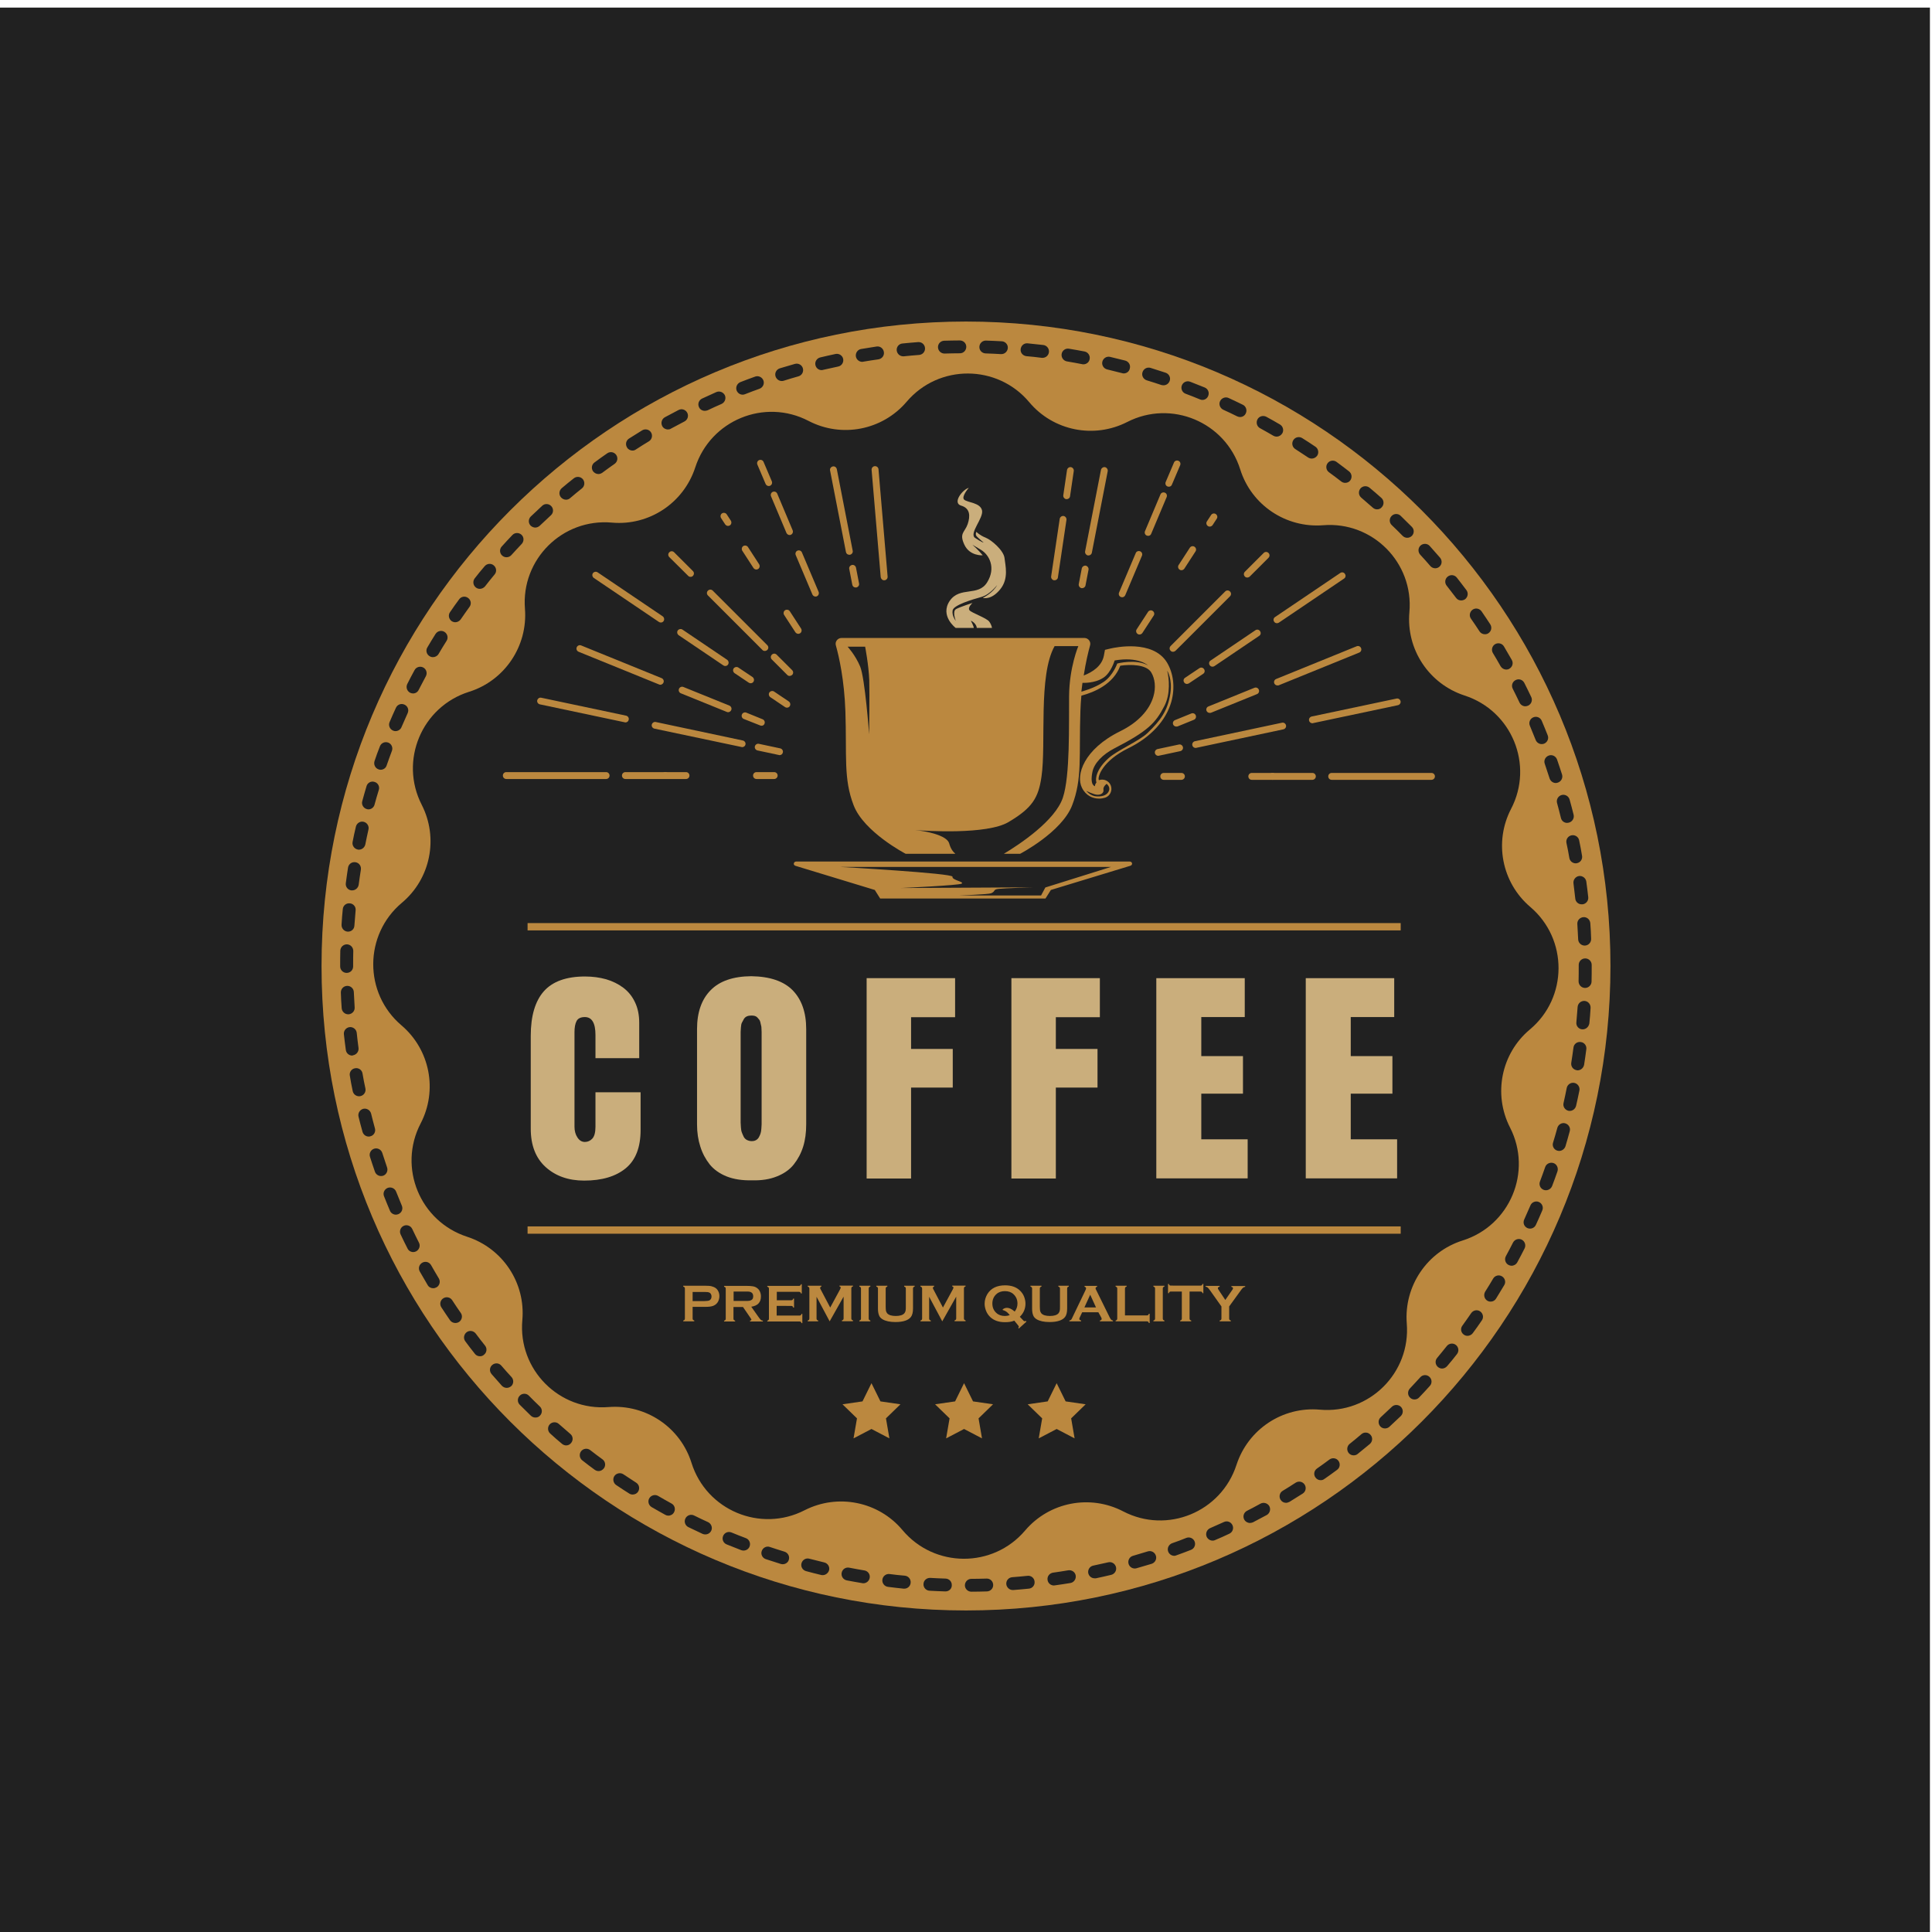 <?xml version="1.0" encoding="utf-8"?>
<!-- Generator: Adobe Illustrator 21.0.0, SVG Export Plug-In . SVG Version: 6.00 Build 0)  -->
<svg version="1.1" id="Layer_2" xmlns="http://www.w3.org/2000/svg" xmlns:xlink="http://www.w3.org/1999/xlink" x="0px" y="0px"
	 viewBox="0 0 1400 1400" style="enable-background:new 0 0 1400 1400;" xml:space="preserve">
<style type="text/css">
	.st0{fill:#212121;}
	.st1{fill:#BB883F;}
	.st2{fill:#CAAE7C;}
</style>
<rect x="-1.5" y="5.5" class="st0" width="1400" height="1400"/>
<g>
	<g>
		<path class="st1" d="M501.9,947v8.5c0,0.4,0.1,0.7,0.3,0.9c0.2,0.2,0.5,0.4,0.9,0.5v0.6h-8v-0.6c0.5-0.1,0.8-0.3,0.9-0.5
			c0.2-0.2,0.3-0.5,0.3-0.9v-21.8c0-0.4-0.1-0.7-0.3-0.9c-0.2-0.2-0.5-0.4-0.9-0.5v-0.6h16.1c1.9,0,3.4,0.1,4.5,0.4
			c1.1,0.3,2.1,0.7,2.9,1.3c0.9,0.6,1.5,1.5,2,2.5c0.5,1.1,0.7,2.2,0.7,3.4c0,1.7-0.5,3.3-1.4,4.6c-0.8,1.1-1.9,1.9-3.2,2.4
			c-1.3,0.5-3.2,0.7-5.6,0.7H501.9z M501.9,942.8h8.6c1.7,0,2.9-0.2,3.6-0.5c0.4-0.2,0.8-0.6,1.1-1.1c0.3-0.5,0.4-1.1,0.4-1.7
			c0-0.6-0.1-1.2-0.4-1.7c-0.3-0.5-0.6-0.9-1.1-1.1c-0.7-0.4-1.9-0.5-3.6-0.5h-8.6V942.8z"/>
		<path class="st1" d="M531.5,947v8.6c0,0.4,0.1,0.7,0.3,0.9c0.2,0.2,0.5,0.4,0.9,0.5v0.6h-8v-0.6c0.5-0.1,0.8-0.3,0.9-0.5
			c0.2-0.2,0.3-0.5,0.3-0.9v-21.8c0-0.4-0.1-0.7-0.3-0.9c-0.2-0.2-0.5-0.4-0.9-0.5v-0.6h16.1c2,0,3.5,0.1,4.7,0.3
			c1.2,0.2,2.2,0.6,3,1.2c1,0.7,1.7,1.5,2.2,2.7c0.5,1.1,0.7,2.2,0.7,3.5c0,4.2-2.3,6.7-7,7.4l5,7.1c0.9,1.2,1.5,2.1,1.9,2.4
			c0.4,0.4,0.9,0.6,1.5,0.6v0.6h-9.3v-0.6c0.6-0.1,1-0.3,1-0.7c0-0.2-0.3-0.8-0.9-1.6l-5.2-7.6H531.5z M531.5,942.7h8.7
			c1.3,0,2.2,0,2.7-0.1c0.5-0.1,1-0.2,1.5-0.5c1-0.5,1.4-1.4,1.4-2.8c0-1.3-0.5-2.3-1.4-2.8c-0.5-0.3-0.9-0.4-1.4-0.5
			c-0.5-0.1-1.4-0.1-2.7-0.1h-8.7V942.7z"/>
		<path class="st1" d="M562.8,946.2v7.1h16.6c0.4,0,0.7-0.1,0.9-0.3c0.2-0.2,0.4-0.5,0.5-0.9h0.6v6.7h-0.6c-0.1-0.5-0.3-0.8-0.5-0.9
			c-0.2-0.2-0.5-0.3-0.9-0.3h-23.4v-0.6c0.5-0.1,0.8-0.3,0.9-0.5c0.2-0.2,0.3-0.5,0.3-0.9v-21.8c0-0.4-0.1-0.7-0.3-0.9
			c-0.2-0.2-0.5-0.4-0.9-0.5v-0.6h23c0.4,0,0.7-0.1,0.9-0.3c0.2-0.2,0.4-0.5,0.5-0.9h0.6v6.7h-0.6c-0.1-0.4-0.3-0.8-0.5-0.9
			c-0.2-0.2-0.5-0.3-0.9-0.3h-16.1v6.1h10.5c0.4,0,0.7-0.1,0.9-0.3c0.2-0.2,0.4-0.5,0.5-0.9h0.6v6.5h-0.6c-0.1-0.4-0.3-0.8-0.5-0.9
			c-0.2-0.2-0.5-0.3-0.9-0.3H562.8z"/>
		<path class="st1" d="M601.2,957.5l-9.5-17.8v15.8c0,0.4,0.1,0.7,0.3,0.9c0.2,0.2,0.5,0.4,0.9,0.5v0.6h-7.6v-0.6
			c0.5-0.1,0.8-0.3,0.9-0.5c0.2-0.2,0.3-0.5,0.3-0.9v-21.8c0-0.4-0.1-0.7-0.3-0.9c-0.2-0.2-0.5-0.4-0.9-0.5v-0.6h9.9v0.6
			c-0.6,0.2-0.9,0.5-0.9,1c0,0.3,0.1,0.5,0.3,0.9l7,13.3l7.1-13.1c0.3-0.6,0.5-1,0.5-1.3c0-0.5-0.3-0.8-0.9-0.9v-0.6h9.8v0.6
			c-0.5,0.1-0.8,0.3-0.9,0.5c-0.2,0.2-0.3,0.5-0.3,0.9v21.8c0,0.4,0.1,0.7,0.3,0.9c0.2,0.2,0.5,0.4,0.9,0.5v0.6h-8v-0.6
			c0.4-0.1,0.8-0.3,0.9-0.5c0.2-0.2,0.3-0.5,0.3-0.9v-15.8L601.2,957.5z"/>
		<path class="st1" d="M623.9,955.5v-21.8c0-0.4-0.1-0.7-0.3-0.9c-0.2-0.2-0.5-0.4-0.9-0.5v-0.6h8v0.6c-0.5,0.1-0.8,0.3-0.9,0.5
			c-0.2,0.2-0.3,0.5-0.3,0.9v21.8c0,0.4,0.1,0.7,0.3,0.9c0.2,0.2,0.5,0.4,0.9,0.5v0.6h-8v-0.6c0.5-0.1,0.8-0.3,0.9-0.5
			C623.8,956.2,623.9,955.9,623.9,955.5z"/>
		<path class="st1" d="M661.6,933.7v14.5c0,2.7-0.5,4.8-1.5,6.1c-1.8,2.4-5.6,3.7-11.2,3.7c-4.1,0-7.2-0.7-9.4-2
			c-1.3-0.8-2.2-1.8-2.6-3.1c-0.5-1.3-0.7-2.9-0.7-4.7v-14.5c0-0.4-0.1-0.7-0.3-0.9c-0.2-0.2-0.5-0.4-0.9-0.5v-0.6h8v0.6
			c-0.4,0.1-0.8,0.3-0.9,0.5c-0.2,0.2-0.3,0.5-0.3,0.9v12.9c0,1.5,0.1,2.6,0.2,3.3c0.2,0.7,0.5,1.3,0.9,1.8c1.2,1.3,3.3,1.9,6.2,1.9
			c2.9,0,5-0.6,6.2-1.9c0.4-0.5,0.7-1.1,0.9-1.8c0.2-0.7,0.2-1.8,0.2-3.3v-12.9c0-0.4-0.1-0.7-0.3-0.9c-0.2-0.2-0.5-0.4-0.9-0.5
			v-0.6h7.6v0.6c-0.5,0.1-0.8,0.3-0.9,0.5C661.7,933,661.6,933.3,661.6,933.7z"/>
		<path class="st1" d="M682.8,957.5l-9.5-17.8v15.8c0,0.4,0.1,0.7,0.3,0.9c0.2,0.2,0.5,0.4,0.9,0.5v0.6H667v-0.6
			c0.5-0.1,0.8-0.3,0.9-0.5c0.2-0.2,0.3-0.5,0.3-0.9v-21.8c0-0.4-0.1-0.7-0.3-0.9c-0.2-0.2-0.5-0.4-0.9-0.5v-0.6h9.9v0.6
			c-0.6,0.2-0.9,0.5-0.9,1c0,0.3,0.1,0.5,0.3,0.9l7,13.3l7.1-13.1c0.3-0.6,0.5-1,0.5-1.3c0-0.5-0.3-0.8-0.9-0.9v-0.6h9.7v0.6
			c-0.5,0.1-0.8,0.3-0.9,0.5c-0.2,0.2-0.3,0.5-0.3,0.9v21.8c0,0.4,0.1,0.7,0.3,0.9c0.2,0.2,0.5,0.4,0.9,0.5v0.6h-8v-0.6
			c0.4-0.1,0.8-0.3,0.9-0.5c0.2-0.2,0.3-0.5,0.3-0.9v-15.8L682.8,957.5z"/>
		<path class="st1" d="M739,954.2l2,2.1c0.5,0.5,0.8,0.8,0.9,0.9c0.2,0.1,0.3,0.2,0.6,0.2c0.2,0,0.5-0.1,0.9-0.2l0.4,0.5l-5.5,5
			l-0.4-0.5c0.3-0.4,0.4-0.7,0.4-0.9c0-0.2-0.4-0.8-1.1-1.6l-2.2-2.7c-1.9,0.8-4.1,1.1-6.8,1.1c-4.4,0-7.9-1.2-10.5-3.6
			c-1.4-1.3-2.5-2.9-3.2-4.7c-0.6-1.6-1-3.3-1-5c0-2.6,0.7-4.9,2-7.1c2.6-4.2,6.9-6.3,12.8-6.3c4.5,0,8,1.2,10.6,3.6
			c1.4,1.3,2.5,2.8,3.2,4.6c0.6,1.6,1,3.3,1,5C743.1,948.4,741.7,951.6,739,954.2z M735.3,950.4c1.3-1.7,2-3.6,2-5.8
			c0-2.8-1-5-2.9-6.8c-1.6-1.5-3.7-2.2-6.2-2.2c-2.5,0-4.6,0.7-6.2,2.2c-1.9,1.7-2.9,4-2.9,6.8c0,2.8,1,5.1,2.9,6.8
			c1.6,1.5,3.7,2.2,6.2,2.2c1.2,0,2.3-0.2,3.5-0.6c-0.1-0.2-0.3-0.3-0.4-0.5c-1.3-1.7-2.9-2.8-4.7-3.2v-0.5c0.9-0.7,1.9-1.1,3.1-1.1
			c0.8,0,1.7,0.2,2.5,0.6C733.1,948.7,734.1,949.4,735.3,950.4z"/>
		<path class="st1" d="M773.3,933.7v14.5c0,2.7-0.5,4.8-1.5,6.1c-1.8,2.4-5.6,3.7-11.2,3.7c-4.1,0-7.2-0.7-9.4-2
			c-1.3-0.8-2.2-1.8-2.6-3.1c-0.5-1.3-0.7-2.9-0.7-4.7v-14.5c0-0.4-0.1-0.7-0.3-0.9c-0.2-0.2-0.5-0.4-0.9-0.5v-0.6h8v0.6
			c-0.4,0.1-0.8,0.3-0.9,0.5c-0.2,0.2-0.3,0.5-0.3,0.9v12.9c0,1.5,0.1,2.6,0.2,3.3c0.2,0.7,0.5,1.3,0.9,1.8c1.2,1.3,3.3,1.9,6.2,1.9
			c2.9,0,5-0.6,6.2-1.9c0.4-0.5,0.7-1.1,0.9-1.8c0.2-0.7,0.2-1.8,0.2-3.3v-12.9c0-0.4-0.1-0.7-0.3-0.9c-0.2-0.2-0.5-0.4-0.9-0.5
			v-0.6h7.6v0.6c-0.5,0.1-0.8,0.3-0.9,0.5C773.4,933,773.3,933.3,773.3,933.7z"/>
		<path class="st1" d="M795.9,950.9h-11.7l-1.7,3.6c-0.2,0.5-0.4,0.9-0.4,1.2c0,0.6,0.4,0.9,1.3,1.2v0.6h-8.5v-0.6
			c0.5-0.1,0.9-0.3,1.2-0.5c0.3-0.3,0.6-0.7,0.9-1.5l9.5-19.8c0.3-0.6,0.5-1.1,0.5-1.5c0-0.6-0.4-1-1.1-1.2v-0.6h9.1v0.6
			c-0.7,0.2-1.1,0.6-1.1,1.1c0,0.4,0.1,0.8,0.4,1.2l9.8,19.9c0.4,0.8,0.8,1.4,1.1,1.7c0.3,0.3,0.7,0.5,1.3,0.6v0.6h-9.5v-0.6
			c0.8-0.1,1.3-0.5,1.3-1.2c0-0.3-0.1-0.7-0.4-1.2L795.9,950.9z M794.2,947.4l-4.2-9.2l-4.2,9.2H794.2z"/>
		<path class="st1" d="M815.3,953.2h15.8c0.4,0,0.7-0.1,0.9-0.3c0.2-0.2,0.4-0.5,0.5-0.9h0.6v6.7h-0.6c-0.1-0.5-0.3-0.8-0.5-0.9
			c-0.2-0.2-0.5-0.3-0.9-0.3h-22.7v-0.6c0.5-0.1,0.8-0.3,0.9-0.5c0.2-0.2,0.3-0.5,0.3-0.9v-21.8c0-0.4-0.1-0.7-0.3-0.9
			c-0.2-0.2-0.5-0.4-0.9-0.5v-0.6h8v0.6c-0.5,0.1-0.8,0.3-0.9,0.5c-0.2,0.2-0.3,0.5-0.3,0.9V953.2z"/>
		<path class="st1" d="M837,955.5v-21.8c0-0.4-0.1-0.7-0.3-0.9c-0.2-0.2-0.5-0.4-0.9-0.5v-0.6h8v0.6c-0.5,0.1-0.8,0.3-0.9,0.5
			c-0.2,0.2-0.3,0.5-0.3,0.9v21.8c0,0.4,0.1,0.7,0.3,0.9c0.2,0.2,0.5,0.4,0.9,0.5v0.6h-8v-0.6c0.5-0.1,0.8-0.3,0.9-0.5
			C836.9,956.2,837,955.9,837,955.5z"/>
		<path class="st1" d="M862,935.9v19.6c0,0.4,0.1,0.7,0.3,0.9c0.2,0.2,0.5,0.4,0.9,0.5v0.6h-8v-0.6c0.5-0.1,0.8-0.3,0.9-0.5
			c0.2-0.2,0.3-0.5,0.3-0.9v-19.6h-8c-0.4,0-0.7,0.1-0.9,0.3c-0.2,0.2-0.4,0.5-0.5,0.9h-0.6v-6.7h0.6c0.1,0.5,0.3,0.8,0.5,0.9
			c0.2,0.2,0.5,0.3,0.9,0.3H870c0.4,0,0.7-0.1,0.9-0.3c0.2-0.2,0.4-0.5,0.5-0.9h0.6v6.7h-0.6c-0.1-0.5-0.3-0.8-0.5-0.9
			c-0.2-0.2-0.5-0.3-0.9-0.3H862z"/>
		<path class="st1" d="M890.7,946.7v8.8c0,0.4,0.1,0.7,0.3,0.9c0.2,0.2,0.5,0.4,0.9,0.5v0.6h-8.1v-0.6c0.5-0.1,0.8-0.3,1-0.5
			c0.2-0.2,0.3-0.5,0.3-0.9v-8.8l-8.3-11.7c-0.7-1-1.3-1.7-1.7-2c-0.4-0.3-0.9-0.6-1.5-0.6v-0.6h10.2v0.6c-0.8,0.1-1.3,0.5-1.3,1.2
			c0,0.2,0.3,0.7,0.8,1.5l4.6,6.9l4.8-6.9c0.5-0.7,0.8-1.2,0.8-1.5c0-0.3-0.1-0.5-0.3-0.7c-0.2-0.2-0.5-0.3-0.9-0.4v-0.6h10v0.6
			c-0.6,0.1-1.1,0.3-1.5,0.6c-0.4,0.3-1,1-1.7,2L890.7,946.7z"/>
	</g>
	<g>
		<g>
			<path class="st2" d="M464.2,791.4v27.4c0,12.6-3.6,21.9-10.8,27.8c-7.2,5.9-17.2,8.9-30.1,8.9c-11.4,0-20.7-3.3-27.9-9.8
				c-7.2-6.5-10.8-15.8-10.8-27.8v-67.3c0-14.4,3.2-25.2,9.5-32.3c6.3-7.1,16.3-10.7,29.8-10.7c5.5,0,10.6,0.7,15.3,2
				c4.7,1.4,8.8,3.4,12.4,6.1c3.6,2.7,6.5,6.2,8.5,10.5c2.1,4.3,3.1,9.3,3.1,15v25.6h-31.7V750c0-8.7-2.6-13-7.7-13c-3,0-5,1-6,2.9
				c-1,1.9-1.5,4.6-1.5,8v68.6c0,3,0.7,5.6,2.1,7.7c1.4,2.2,3.2,3.3,5.4,3.3c2.1,0,3.9-0.8,5.4-2.4c1.5-1.6,2.3-4.5,2.3-8.6v-25
				H464.2z"/>
			<path class="st2" d="M505.1,814.8v-69.1c0-12.1,3.3-21.5,9.8-28.1c6.5-6.7,16.4-10.1,29.5-10.2c13.5,0.2,23.5,3.6,30,10.2
				c6.5,6.7,9.8,16,9.8,28.1v69.1c0,5.9-0.7,11.3-2.2,16.1c-1.5,4.8-3.8,9.1-6.8,12.9c-3,3.8-7.2,6.7-12.3,8.7
				c-5.2,2.1-11.2,3-17.9,2.8c-7.1,0.2-13.3-0.8-18.4-2.8c-5.2-2.1-9.3-5-12.3-8.7c-3-3.8-5.3-8.1-6.8-12.9
				C505.9,826,505.1,820.7,505.1,814.8z M544.7,826.9c1.2,0,2.2-0.2,3.1-0.7c0.9-0.5,1.6-1.2,2.1-2.1c0.5-0.9,0.9-1.8,1.2-2.7
				c0.3-0.9,0.5-2,0.6-3.4c0.1-1.4,0.2-2.5,0.2-3.3c0-0.8,0-1.8,0-3.1c0-0.3,0-0.5,0-0.7v-58.3c0-0.4,0-1.1,0-2.2c0-1.1,0-1.9,0-2.5
				c0-0.5-0.1-1.4-0.1-2.4c0-1.1-0.1-1.9-0.3-2.5c-0.2-0.6-0.3-1.3-0.5-2.2c-0.2-0.9-0.5-1.5-0.9-2c-0.4-0.5-0.8-0.9-1.3-1.5
				c-0.5-0.5-1.1-0.9-1.8-1.1c-0.7-0.2-1.5-0.3-2.5-0.3c-1.3,0-2.4,0.2-3.3,0.6c-0.9,0.4-1.7,1.1-2.2,2c-0.5,0.9-1,1.8-1.4,2.6
				c-0.4,0.8-0.6,1.9-0.7,3.4c-0.1,1.5-0.2,2.6-0.2,3.2c0,0.6,0,1.7,0,3.2c0,0.2,0,0.5,0,0.6c0,0.2,0,0.4,0,0.5v58.3
				c0,1.3,0,2.4,0,3.2c0,0.8,0.1,1.9,0.2,3.5c0.1,1.5,0.3,2.7,0.7,3.7c0.3,0.9,0.8,1.9,1.3,3c0.5,1,1.3,1.8,2.2,2.3
				C542.3,826.6,543.4,826.9,544.7,826.9z"/>
			<path class="st2" d="M628,853.9V708.8h64.1v28.3h-31.9v23h30.2v28h-30.2v65.9H628z"/>
			<path class="st2" d="M732.9,853.9V708.8h64.1v28.3h-31.9v23h30.2v28h-30.2v65.9H732.9z"/>
			<path class="st2" d="M837.9,853.9V708.8H902V737h-31.5v28.3h30.2v27.2h-30.2v33.1h33.6v28.3H837.9z"/>
			<path class="st2" d="M946.2,853.9V708.8h64.1V737h-31.5v28.3h30.2v27.2h-30.2v33.1h33.6v28.3H946.2z"/>
		</g>
		<g>
			<rect x="382.3" y="668.9" class="st1" width="632.7" height="5.3"/>
			<rect x="382.3" y="888.7" class="st1" width="632.7" height="5.3"/>
		</g>
	</g>
	<g>
		<g>
			<path class="st1" d="M845.6,480c-10.3-16.7-37.6-10.8-40.7-10.1l-4.2,1l-0.8,4.3c-1.5,7.5-8.2,11.8-14.6,14.3
				c1.5-9.7,3.3-17.1,4.6-21.8c0.8-2.7-1.3-5.4-4.1-5.4H609.8c-2.8,0-4.9,2.7-4.1,5.4c2.3,8.1,6.1,25,6.9,47.6
				c1.1,32.5-1.5,48.9,6,68.3c7.5,19.4,37.7,35.1,37.7,35.1h36c-2-1.8-3.4-3.7-4.5-7.6c-1.7-5.9-16.9-8.9-24.8-9.6
				c-0.7-0.1-1.1-0.1-1.1-0.1c0.4,0,0.7,0.1,1.1,0.1c7.6,0.6,52.1,3.5,67.8-5.8c17.2-10.2,21.7-17.5,23.9-32.9
				c3.5-24.1-2.5-73.2,9.5-94.6h17.2c0,0-6.5,15.2-6.7,36.1c-0.2,20.9,0.8,57.9-4.5,73.7c-5.5,16.6-31.1,33.7-42.8,40.7h11.8
				c0,0,30.2-15.7,37.7-35.1c7.5-19.4,4.9-35.8,6-68.3c0.1-3.9,0.4-7.7,0.7-11.2c9.4-2.5,23.2-8.3,28.2-21.7
				c7.5-1.1,18.9-0.9,22.4,4.8c2.8,4.6,3.5,11.2,1.6,17.5c-2.9,10-11.4,19-24.1,25.2c-26.5,13.1-32.2,31.8-27.7,40.9
				c2.9,5.9,8,7.9,12.4,7.9c1.7,0,3.2-0.3,4.5-0.7c3.5-1.2,5.3-5.1,4.1-8.6c-1.2-3.5-5.1-5.3-8.6-4.1c0,0-0.1,0-0.1,0
				c0-0.1-0.1-0.1-0.1-0.2c-0.8-2.3,2.5-13.6,21.6-23c16.1-7.9,27.1-19.9,31-33.6C851.6,498.3,850.4,488,845.6,480z M629.8,532.1
				c0,0-3-40.7-6.5-49.1c-3.5-8.4-9.1-14.4-9.1-14.4h12.7c0,0,2.6,13.4,3,24.3C630.2,503.7,629.8,532.1,629.8,532.1z M809.6,480.8
				c0,0-3,8.7-9.8,13.3c-6.8,4.7-16.2,7.1-16.2,7.1l0.8-6.4c0,0,8.8,0.6,15.3-3.8c5.5-3.7,8-12.4,8-12.4c17.2-3,24.1,3.5,24.1,3.5
				C823,477.3,809.6,480.8,809.6,480.8z M799.6,572.2c-0.4-2.2,2.3-4.2,2.3-4.2s2.8,2,1.7,5c-0.9,2.4-3.5,4.4-8.9,4.1
				c-4.6-0.2-7.5-4-7.5-4s5.4,2.8,8.1,2.8C798.1,576,800,574.4,799.6,572.2z M848.1,502.4c-1.9,12.7-7.2,19.7-16.5,28.7
				c-5.8,5.7-22,12.6-28.3,18.3c-8.5,7.7-9.8,14.4-8.8,17.7c0,0-1.2,1.2-1,2.6c0,0-3.9-0.3-1.9-10.3c1.2-6.2,7.2-12.6,15.9-17.1
				c24.5-12.6,29.9-18.5,36.2-30.6c4.7-8.9,3.4-20.6,2.1-25.6C845.9,486.1,849.6,491.9,848.1,502.4z"/>
			<path class="st1" d="M818.6,624.3H697.8H577c-2,0-2.5,2.5-0.6,3.1l57.5,17.5l3.9,6.2h59.9h59.9l3.9-6.2l57.5-17.5
				C821.1,626.8,820.6,624.3,818.6,624.3z M757.5,643.1l-3.1,5.8h-59.7c0,0,21.6-0.8,23.5-1.6c3.5-1.5,1.1-2.7,5.4-3.2
				c4.2-0.5,24.8-1.1,24.8-1.1l-95.7,0.5c0,0,42.2-1.9,44.2-3.2c2-1.4-7.2-2.5-6.7-5c0.5-2.5-81.5-7.1-81.5-7.1h196.4L757.5,643.1z"
				/>
			<path class="st2" d="M692.5,455h13.1c0.2-0.9-2.1-5.3-2.1-5.3c4.3,2.2,4.3,5.3,4.3,5.3h11c0,0-0.1-2-2-4.6
				c-1.9-2.6-12.8-6.3-14.3-8.2c-1.5-2,2.2-5.3,2.2-5.3s-8.7,2.8-11.8,4.4c-3.1,1.6-0.3,8.6-0.3,8.6s-3-3.6-2.3-7.6
				c0.7-3.9,14.6-8,20.8-9.7c6.3-1.7,11.5-8.7,11.5-8.7c-3.1,5.9-10.5,9.4-10.5,9.4c1.2,0.2,6.6,1.3,12.8-6.4
				c6.2-7.7,3.6-17.1,3-22.6c-0.7-5.5-9.4-13-13.7-14.7c-4.3-1.7-6.7-4.2-6.7-4.2s-1,1.9,0.3,3.3c1.3,1.4,5,4.5,5,4.5
				s-1.5-0.2-6.2-3.4c-4.7-3.2,6.3-14.4,5-20c-1.3-5.6-10.5-5.6-12.9-7.7c-2.4-2.1,3.3-8.6,3.3-8.6c-4.6,1.3-12.1,11-5.5,12.9
				c6.5,1.9,6.7,7.5,4.7,13.4c-2.1,6-6.3,6.5-2.4,14.9c3.9,8.4,13.3,7.7,13.3,7.7c-3.2-4-7.5-7.7-7.5-7.7s0,0,6.2,3.7
				c6.2,3.7,11,13.2,4.5,23.6c-6.5,10.5-19.7,2.7-27.1,13.4C680.9,446.3,692.5,455,692.5,455z"/>
		</g>
		<g>
			<path class="st1" d="M439.2,564.5h-72.3c-1.4,0-2.5-1.1-2.5-2.5s1.1-2.5,2.5-2.5h72.3c1.4,0,2.5,1.1,2.5,2.5
				S440.6,564.5,439.2,564.5z"/>
			<path class="st1" d="M482.1,564.5h-28.9c-1.4,0-2.5-1.1-2.5-2.5s1.1-2.5,2.5-2.5h28.9c1.4,0,2.5,1.1,2.5,2.5
				S483.5,564.5,482.1,564.5z"/>
			<path class="st1" d="M497.1,564.5h-15c-1.4,0-2.5-1.1-2.5-2.5s1.1-2.5,2.5-2.5h15c1.4,0,2.5,1.1,2.5,2.5S498.5,564.5,497.1,564.5
				z"/>
			<path class="st1" d="M561,564.5h-12.8c-1.4,0-2.5-1.1-2.5-2.5s1.1-2.5,2.5-2.5H561c1.4,0,2.5,1.1,2.5,2.5S562.3,564.5,561,564.5z
				"/>
			<path class="st1" d="M500.4,418c-0.6,0-1.3-0.2-1.7-0.7L485,403.7c-1-1-1-2.5,0-3.5c1-1,2.5-1,3.5,0l13.6,13.6c1,1,1,2.5,0,3.5
				C501.7,417.8,501.1,418,500.4,418z"/>
			<path class="st1" d="M554.2,471.7c-0.6,0-1.3-0.2-1.7-0.7l-39.5-39.5c-1-1-1-2.5,0-3.5c1-1,2.5-1,3.5,0l39.5,39.5
				c1,1,1,2.5,0,3.5C555.4,471.5,554.8,471.7,554.2,471.7z"/>
			<path class="st1" d="M572.2,489.8c-0.6,0-1.3-0.2-1.7-0.7l-11.2-11.2c-1-1-1-2.5,0-3.5c1-1,2.5-1,3.5,0l11.2,11.2
				c1,1,1,2.5,0,3.5C573.5,489.5,572.8,489.8,572.2,489.8z"/>
			<path class="st1" d="M478.5,496.2c-0.3,0-0.6-0.1-0.9-0.2l-58.3-23.7c-1.3-0.5-1.9-2-1.4-3.2c0.5-1.3,2-1.9,3.2-1.4l58.3,23.7
				c1.3,0.5,1.9,2,1.4,3.2C480.4,495.6,479.4,496.2,478.5,496.2z"/>
			<path class="st1" d="M527.6,516.1c-0.3,0-0.6-0.1-0.9-0.2l-33.3-13.5c-1.3-0.5-1.9-2-1.4-3.2c0.5-1.3,2-1.9,3.2-1.4l33.3,13.5
				c1.3,0.5,1.9,2,1.4,3.2C529.5,515.5,528.5,516.1,527.6,516.1z"/>
			<path class="st1" d="M551.8,525.9c-0.3,0-0.6-0.1-0.9-0.2L539,521c-1.3-0.5-1.9-2-1.4-3.2c0.5-1.3,2-1.9,3.2-1.4l11.8,4.8
				c1.3,0.5,1.9,2,1.4,3.2C553.7,525.4,552.8,525.9,551.8,525.9z"/>
			<path class="st1" d="M557.1,352.2c-1,0-1.9-0.6-2.3-1.5l-6-14.1c-0.5-1.3,0.1-2.7,1.3-3.2c1.3-0.5,2.7,0.1,3.2,1.3l6,14.1
				c0.5,1.3-0.1,2.7-1.3,3.2C557.8,352.1,557.5,352.2,557.1,352.2z"/>
			<path class="st1" d="M572.2,387.7c-1,0-1.9-0.6-2.3-1.5l-11.2-26.6c-0.5-1.3,0.1-2.7,1.3-3.2c1.3-0.5,2.7,0.1,3.2,1.3l11.2,26.6
				c0.5,1.3-0.1,2.7-1.3,3.2C572.8,387.7,572.5,387.7,572.2,387.7z"/>
			<path class="st1" d="M591,432.3c-1,0-1.9-0.6-2.3-1.5l-12.1-28.6c-0.5-1.3,0.1-2.7,1.3-3.2c1.3-0.5,2.7,0.1,3.2,1.3l12.1,28.6
				c0.5,1.3-0.1,2.7-1.3,3.2C591.7,432.2,591.3,432.3,591,432.3z"/>
			<path class="st1" d="M453.2,523.5c-0.2,0-0.3,0-0.5-0.1l-61.5-13c-1.3-0.3-2.2-1.6-1.9-2.9c0.3-1.3,1.6-2.2,2.9-1.9l61.5,13
				c1.3,0.3,2.2,1.6,1.9,2.9C455.4,522.7,454.4,523.5,453.2,523.5z"/>
			<path class="st1" d="M537.8,541.4c-0.2,0-0.3,0-0.5-0.1L474.2,528c-1.3-0.3-2.2-1.6-1.9-2.9c0.3-1.3,1.6-2.2,2.9-1.9l63.1,13.4
				c1.3,0.3,2.2,1.6,1.9,2.9C540,540.6,539,541.4,537.8,541.4z"/>
			<path class="st1" d="M564.9,547.2c-0.2,0-0.3,0-0.5-0.1l-15.5-3.3c-1.3-0.3-2.2-1.6-1.9-2.9c0.3-1.3,1.6-2.2,2.9-1.9l15.5,3.3
				c1.3,0.3,2.2,1.6,1.9,2.9C567.1,546.4,566.1,547.2,564.9,547.2z"/>
			<path class="st1" d="M527.6,381.1c-0.8,0-1.6-0.4-2.1-1.1l-3-4.6c-0.7-1.1-0.4-2.7,0.7-3.4c1.1-0.7,2.7-0.4,3.4,0.7l3,4.6
				c0.7,1.1,0.4,2.7-0.7,3.4C528.5,380.9,528,381.1,527.6,381.1z"/>
			<path class="st1" d="M548.1,412.7c-0.8,0-1.6-0.4-2.1-1.1l-8.1-12.5c-0.7-1.1-0.4-2.7,0.7-3.4s2.7-0.4,3.4,0.7l8.1,12.5
				c0.7,1.1,0.4,2.7-0.7,3.4C549,412.5,548.6,412.7,548.1,412.7z"/>
			<path class="st1" d="M578.5,459.3c-0.8,0-1.6-0.4-2.1-1.1l-8.2-12.6c-0.7-1.1-0.4-2.7,0.7-3.4c1.1-0.7,2.7-0.4,3.4,0.7l8.2,12.6
				c0.7,1.1,0.4,2.7-0.7,3.4C579.4,459.1,578.9,459.3,578.5,459.3z"/>
			<path class="st1" d="M478.9,451.1c-0.5,0-1-0.1-1.4-0.4l-47.2-31.9c-1.1-0.8-1.4-2.3-0.7-3.4c0.8-1.1,2.3-1.4,3.4-0.7l47.2,31.9
				c1.1,0.8,1.4,2.3,0.7,3.4C480.5,450.7,479.7,451.1,478.9,451.1z"/>
			<path class="st1" d="M525.6,482.6c-0.5,0-1-0.1-1.4-0.4l-32.4-21.9c-1.1-0.8-1.4-2.3-0.7-3.4c0.8-1.1,2.3-1.4,3.4-0.7l32.4,21.9
				c1.1,0.8,1.4,2.3,0.7,3.4C527.2,482.2,526.4,482.6,525.6,482.6z"/>
			<path class="st1" d="M544,495.1c-0.5,0-1-0.1-1.4-0.4l-10.3-6.9c-1.1-0.8-1.4-2.3-0.7-3.4c0.8-1.1,2.3-1.4,3.4-0.7l10.3,6.9
				c1.1,0.8,1.4,2.3,0.7,3.4C545.6,494.7,544.8,495.1,544,495.1z"/>
			<path class="st1" d="M570.3,512.8c-0.5,0-1-0.1-1.4-0.4l-10.7-7.2c-1.1-0.8-1.4-2.3-0.7-3.4c0.8-1.1,2.3-1.4,3.4-0.7l10.7,7.2
				c1.1,0.8,1.4,2.3,0.7,3.4C571.9,512.4,571.1,512.8,570.3,512.8z"/>
			<path class="st1" d="M615.4,402c-1.2,0-2.2-0.8-2.4-2l-11.5-59.1c-0.3-1.3,0.6-2.6,2-2.9c1.3-0.3,2.6,0.6,2.9,2l11.5,59.1
				c0.3,1.3-0.6,2.6-2,2.9C615.7,402,615.6,402,615.4,402z"/>
			<path class="st1" d="M620,425.7c-1.2,0-2.2-0.8-2.4-2l-2.2-11.4c-0.3-1.3,0.6-2.6,2-2.9c1.3-0.3,2.6,0.6,2.9,2l2.2,11.4
				c0.3,1.3-0.6,2.6-2,2.9C620.3,425.7,620.2,425.7,620,425.7z"/>
		</g>
		<g>
			<path class="st1" d="M1037.3,565.1H965c-1.4,0-2.5-1.1-2.5-2.5s1.1-2.5,2.5-2.5h72.3c1.4,0,2.5,1.1,2.5,2.5
				S1038.6,565.1,1037.3,565.1z"/>
			<path class="st1" d="M951,565.1h-28.9c-1.4,0-2.5-1.1-2.5-2.5s1.1-2.5,2.5-2.5H951c1.4,0,2.5,1.1,2.5,2.5S952.3,565.1,951,565.1z
				"/>
			<path class="st1" d="M922.1,565.1h-15c-1.4,0-2.5-1.1-2.5-2.5s1.1-2.5,2.5-2.5h15c1.4,0,2.5,1.1,2.5,2.5S923.4,565.1,922.1,565.1
				z"/>
			<path class="st1" d="M856.1,565.1h-12.8c-1.4,0-2.5-1.1-2.5-2.5s1.1-2.5,2.5-2.5h12.8c1.4,0,2.5,1.1,2.5,2.5
				S857.4,565.1,856.1,565.1z"/>
			<path class="st1" d="M903.8,418.5c-0.6,0-1.3-0.2-1.7-0.7c-1-1-1-2.5,0-3.5l13.6-13.6c1-1,2.5-1,3.5,0c1,1,1,2.5,0,3.5
				l-13.6,13.6C905,418.3,904.4,418.5,903.8,418.5z"/>
			<path class="st1" d="M850,472.3c-0.6,0-1.3-0.2-1.7-0.7c-1-1-1-2.5,0-3.5l39.5-39.5c1-1,2.5-1,3.5,0c1,1,1,2.5,0,3.5l-39.5,39.5
				C851.3,472,850.7,472.3,850,472.3z"/>
			<path class="st1" d="M925.7,496.7c-1,0-1.9-0.6-2.3-1.5c-0.5-1.3,0.1-2.7,1.4-3.2l58.3-23.7c1.3-0.5,2.7,0.1,3.2,1.4
				c0.5,1.3-0.1,2.7-1.4,3.2l-58.3,23.7C926.3,496.7,926,496.7,925.7,496.7z"/>
			<path class="st1" d="M876.6,516.6c-1,0-1.9-0.6-2.3-1.5c-0.5-1.3,0.1-2.7,1.4-3.2l33.3-13.5c1.3-0.5,2.7,0.1,3.2,1.4
				c0.5,1.3-0.1,2.7-1.4,3.2l-33.3,13.5C877.3,516.6,876.9,516.6,876.6,516.6z"/>
			<path class="st1" d="M852.4,526.5c-1,0-1.9-0.6-2.3-1.5c-0.5-1.3,0.1-2.7,1.4-3.2l11.8-4.8c1.3-0.5,2.7,0.1,3.2,1.4
				c0.5,1.3-0.1,2.7-1.4,3.2l-11.8,4.8C853,526.4,852.7,526.5,852.4,526.5z"/>
			<path class="st1" d="M847,352.7c-0.3,0-0.6-0.1-1-0.2c-1.3-0.5-1.8-2-1.3-3.2l6-14.1c0.5-1.3,2-1.8,3.2-1.3
				c1.3,0.5,1.8,2,1.3,3.2l-6,14.1C848.9,352.1,848,352.7,847,352.7z"/>
			<path class="st1" d="M832,388.3c-0.3,0-0.6-0.1-1-0.2c-1.3-0.5-1.8-2-1.3-3.2l11.2-26.6c0.5-1.3,2-1.8,3.2-1.3
				c1.3,0.5,1.8,2,1.3,3.2l-11.2,26.6C833.9,387.7,833,388.3,832,388.3z"/>
			<path class="st1" d="M813.2,432.8c-0.3,0-0.6-0.1-1-0.2c-1.3-0.5-1.8-2-1.3-3.2l12.1-28.6c0.5-1.3,2-1.8,3.2-1.3
				c1.3,0.5,1.8,2,1.3,3.2l-12.1,28.6C815,432.2,814.1,432.8,813.2,432.8z"/>
			<path class="st1" d="M951,524.1c-1.1,0-2.2-0.8-2.4-2c-0.3-1.3,0.6-2.6,1.9-2.9l61.5-13c1.3-0.3,2.6,0.6,2.9,1.9
				c0.3,1.3-0.6,2.6-1.9,2.9l-61.5,13C951.3,524.1,951.2,524.1,951,524.1z"/>
			<path class="st1" d="M866.4,542c-1.1,0-2.2-0.8-2.4-2c-0.3-1.3,0.6-2.6,1.9-2.9l63.1-13.4c1.3-0.3,2.6,0.6,2.9,1.9
				c0.3,1.3-0.6,2.6-1.9,2.9l-63.1,13.4C866.7,542,866.5,542,866.4,542z"/>
			<path class="st1" d="M839.3,547.7c-1.1,0-2.2-0.8-2.4-2c-0.3-1.3,0.6-2.6,1.9-2.9l15.5-3.3c1.3-0.3,2.6,0.6,2.9,1.9
				c0.3,1.3-0.6,2.6-1.9,2.9l-15.5,3.3C839.6,547.7,839.4,547.7,839.3,547.7z"/>
			<path class="st1" d="M876.6,381.6c-0.5,0-0.9-0.1-1.3-0.4c-1.1-0.7-1.5-2.3-0.7-3.4l3-4.6c0.7-1.1,2.3-1.5,3.4-0.7
				c1.1,0.7,1.5,2.3,0.7,3.4l-3,4.6C878.2,381.2,877.4,381.6,876.6,381.6z"/>
			<path class="st1" d="M856.1,413.2c-0.5,0-0.9-0.1-1.3-0.4c-1.1-0.7-1.5-2.3-0.7-3.4l8.1-12.5c0.7-1.1,2.3-1.5,3.4-0.7
				c1.1,0.7,1.5,2.3,0.7,3.4l-8.1,12.5C857.7,412.8,856.9,413.2,856.1,413.2z"/>
			<path class="st1" d="M825.7,459.8c-0.5,0-0.9-0.1-1.3-0.4c-1.1-0.7-1.5-2.3-0.7-3.4l8.2-12.6c0.7-1.1,2.3-1.5,3.4-0.7
				c1.1,0.7,1.5,2.3,0.7,3.4l-8.2,12.6C827.3,459.4,826.5,459.8,825.7,459.8z"/>
			<path class="st1" d="M925.3,451.6c-0.8,0-1.6-0.4-2-1.1c-0.8-1.1-0.5-2.7,0.7-3.4l47.2-31.9c1.1-0.8,2.7-0.5,3.4,0.7
				c0.8,1.1,0.5,2.7-0.7,3.4l-47.2,31.9C926.2,451.5,925.7,451.6,925.3,451.6z"/>
			<path class="st1" d="M878.6,483.1c-0.8,0-1.6-0.4-2-1.1c-0.8-1.1-0.5-2.7,0.7-3.4l32.4-21.9c1.1-0.8,2.7-0.5,3.4,0.7
				c0.8,1.1,0.5,2.7-0.7,3.4L880,482.7C879.5,483,879.1,483.1,878.6,483.1z"/>
			<path class="st1" d="M860.1,495.6c-0.8,0-1.6-0.4-2-1.1c-0.8-1.1-0.5-2.7,0.7-3.4l10.3-6.9c1.1-0.8,2.7-0.5,3.4,0.7
				c0.8,1.1,0.5,2.7-0.7,3.4l-10.3,6.9C861.1,495.4,860.6,495.6,860.1,495.6z"/>
			<path class="st1" d="M788.8,402.5c-0.2,0-0.3,0-0.5,0c-1.3-0.3-2.2-1.6-2-2.9l11.5-59.1c0.3-1.3,1.6-2.2,2.9-2
				c1.3,0.3,2.2,1.6,2,2.9l-11.5,59.1C791,401.7,789.9,402.5,788.8,402.5z"/>
			<path class="st1" d="M784.2,426.2c-0.2,0-0.3,0-0.5,0c-1.3-0.3-2.2-1.6-2-2.9l2.2-11.4c0.3-1.3,1.6-2.2,2.9-2
				c1.3,0.3,2.2,1.6,2,2.9l-2.2,11.4C786.4,425.4,785.3,426.2,784.2,426.2z"/>
		</g>
		<path class="st1" d="M640.7,420.5c-1.3,0-2.3-1-2.5-2.3l-6.6-77.7c-0.1-1.4,0.9-2.6,2.3-2.7c1.4-0.1,2.6,0.9,2.7,2.3l6.6,77.7
			c0.1,1.4-0.9,2.6-2.3,2.7C640.8,420.5,640.8,420.5,640.7,420.5z"/>
		<path class="st1" d="M764.2,420.5c-0.1,0-0.2,0-0.4,0c-1.3-0.2-2.3-1.5-2.1-2.8l6.2-41.7c0.2-1.3,1.5-2.3,2.8-2.1
			c1.3,0.2,2.3,1.5,2.1,2.8l-6.2,41.7C766.5,419.6,765.4,420.5,764.2,420.5z"/>
		<path class="st1" d="M773,361.7c-0.1,0-0.2,0-0.4,0c-1.3-0.2-2.3-1.5-2.1-2.8l2.7-18.3c0.2-1.3,1.5-2.3,2.8-2.1
			c1.3,0.2,2.3,1.5,2.1,2.8l-2.7,18.3C775.3,360.8,774.2,361.7,773,361.7z"/>
	</g>
	<path class="st1" d="M700,233c-257.9,0-467,209.1-467,467s209.1,467,467,467s467-209.1,467-467S957.9,233,700,233z M1108.6,746
		L1108.6,746c-20.8,17.4-26.7,46.9-14.4,71l0,0c16.4,32,0,71.1-34.3,81.9h0c-25.8,8.1-42.6,33.1-40.5,60.1v0
		c2.9,35.9-27.2,65.7-63,62.5h0c-27-2.4-52,14.2-60.4,40c-11.1,34.2-50.2,50.3-82.1,33.7h0c-24-12.5-53.5-6.8-71.1,13.9h0
		c-23.3,27.4-65.7,27.2-88.8-0.3h0c-17.4-20.8-46.9-26.7-71-14.4l0,0c-32,16.4-71.1,0-81.9-34.3h0c-8.1-25.9-33.1-42.6-60.1-40.5
		l0,0c-35.9,2.9-65.7-27.2-62.5-63l0,0c2.4-27-14.2-52-40-60.4l0,0c-34.2-11.1-50.3-50.2-33.7-82.1l0,0c12.5-24,6.8-53.5-13.9-71.1
		l0,0c-27.4-23.3-27.2-65.7,0.3-88.8l0,0c20.8-17.4,26.7-46.9,14.4-71h0c-16.4-32,0-71.1,34.3-81.9h0c25.8-8.1,42.6-33.1,40.5-60.1
		l0,0c-2.9-35.9,27.2-65.7,63-62.5v0c27,2.4,52-14.2,60.4-40l0,0c11.1-34.2,50.2-50.3,82.1-33.7l0,0c24,12.5,53.5,6.8,71.1-13.9l0,0
		c23.3-27.4,65.7-27.2,88.8,0.3l0,0c17.4,20.8,46.9,26.7,71,14.4l0,0c32-16.4,71.1,0,81.9,34.3l0,0c8.1,25.9,33.1,42.6,60.1,40.5h0
		c35.9-2.9,65.7,27.2,62.5,63v0c-2.4,27,14.2,52,40,60.4l0,0c34.2,11.1,50.3,50.2,33.7,82.1v0c-12.5,24-6.8,53.5,13.9,71.1v0
		C1136.3,680.5,1136.2,722.9,1108.6,746z"/>
	<path class="st0" d="M703.9,1153.4c-2.6,0-4.7-2.1-4.7-4.6c0-2.6,2.1-4.7,4.6-4.7c3.7,0,7.4-0.1,11.1-0.2c2.6-0.1,4.7,1.9,4.8,4.5
		c0.1,2.6-1.9,4.7-4.5,4.8C711.5,1153.3,707.7,1153.4,703.9,1153.4C704,1153.4,704,1153.4,703.9,1153.4z M685.2,1153.2
		c-0.1,0-0.1,0-0.2,0c-3.8-0.1-7.6-0.3-11.4-0.5c-2.6-0.1-4.6-2.4-4.4-4.9c0.1-2.6,2.3-4.5,4.9-4.4c3.7,0.2,7.4,0.4,11.1,0.5
		c2.6,0.1,4.6,2.2,4.5,4.8C689.8,1151.2,687.7,1153.2,685.2,1153.2z M733.9,1152.2c-2.4,0-4.5-1.9-4.7-4.3c-0.2-2.6,1.7-4.8,4.3-5
		c3.7-0.3,7.4-0.6,11.1-1c2.6-0.3,4.9,1.6,5.1,4.2c0.3,2.6-1.6,4.9-4.2,5.1c-3.8,0.4-7.6,0.7-11.3,1
		C734.1,1152.2,734,1152.2,733.9,1152.2z M655.3,1151.2c-0.2,0-0.3,0-0.5,0c-3.7-0.4-7.5-0.8-11.3-1.3c-2.6-0.3-4.4-2.7-4.1-5.2
		c0.3-2.6,2.7-4.4,5.2-4.1c3.7,0.5,7.4,0.9,11.1,1.2c2.6,0.3,4.4,2.5,4.2,5.1C659.7,1149.4,657.7,1151.2,655.3,1151.2z
		 M763.7,1148.9c-2.3,0-4.3-1.7-4.6-4c-0.4-2.6,1.4-4.9,4-5.3c3.7-0.5,7.4-1.1,11-1.7c2.6-0.4,5,1.3,5.4,3.8c0.4,2.5-1.3,5-3.8,5.4
		c-3.7,0.6-7.5,1.2-11.2,1.7C764.1,1148.9,763.9,1148.9,763.7,1148.9z M625.6,1147.3c-0.3,0-0.5,0-0.8-0.1c-3.7-0.6-7.5-1.3-11.2-2
		c-2.5-0.5-4.2-2.9-3.7-5.5s2.9-4.2,5.5-3.7c3.6,0.7,7.3,1.4,11,2c2.5,0.4,4.3,2.8,3.8,5.4C629.8,1145.7,627.8,1147.3,625.6,1147.3z
		 M793.2,1143.7c-2.2,0-4.1-1.5-4.6-3.7c-0.5-2.5,1.1-5,3.6-5.5c3.6-0.8,7.2-1.6,10.9-2.4c2.5-0.6,5,1,5.6,3.5c0.6,2.5-1,5-3.5,5.6
		c-3.7,0.9-7.4,1.7-11.1,2.5C793.9,1143.7,793.5,1143.7,793.2,1143.7z M596.2,1141.4c-0.4,0-0.7,0-1.1-0.1c-3.7-0.9-7.4-1.8-11-2.8
		c-2.5-0.7-4-3.2-3.3-5.7c0.7-2.5,3.2-4,5.7-3.3c3.6,0.9,7.2,1.8,10.8,2.7c2.5,0.6,4.1,3.1,3.5,5.6
		C600.2,1139.9,598.3,1141.4,596.2,1141.4z M822.3,1136.6c-2,0-3.9-1.3-4.5-3.4c-0.7-2.5,0.7-5.1,3.2-5.8c3.5-1,7.1-2.1,10.7-3.2
		c2.5-0.8,5.1,0.6,5.9,3.1c0.8,2.5-0.6,5.1-3.1,5.9c-3.6,1.1-7.3,2.2-10.9,3.2C823.2,1136.5,822.8,1136.6,822.3,1136.6z
		 M567.2,1133.5c-0.5,0-0.9-0.1-1.4-0.2c-3.6-1.1-7.3-2.3-10.9-3.5c-2.4-0.8-3.8-3.5-2.9-5.9c0.8-2.4,3.5-3.8,5.9-2.9
		c3.5,1.2,7.1,2.3,10.6,3.4c2.5,0.8,3.9,3.4,3.1,5.9C571.1,1132.2,569.2,1133.5,567.2,1133.5z M850.9,1127.4c-1.9,0-3.7-1.2-4.4-3.1
		c-0.9-2.4,0.4-5.1,2.8-6c3.5-1.2,7-2.5,10.4-3.9c2.4-0.9,5.1,0.3,6,2.7c0.9,2.4-0.3,5.1-2.7,6c-3.5,1.4-7.1,2.7-10.7,4
		C852,1127.3,851.4,1127.4,850.9,1127.4z M538.8,1123.6c-0.6,0-1.1-0.1-1.7-0.3c-3.5-1.4-7.1-2.8-10.6-4.2c-2.4-1-3.5-3.7-2.5-6.1
		c1-2.4,3.7-3.5,6.1-2.5c3.4,1.4,6.9,2.8,10.4,4.1c2.4,0.9,3.6,3.6,2.7,6C542.5,1122.5,540.7,1123.6,538.8,1123.6z M878.7,1116.4
		c-1.8,0-3.5-1.1-4.3-2.8c-1-2.4,0.1-5.1,2.4-6.2c3.4-1.5,6.8-3,10.1-4.5c2.3-1.1,5.1-0.1,6.2,2.3c1.1,2.3,0.1,5.1-2.3,6.2
		c-3.4,1.6-6.9,3.2-10.3,4.6C880,1116.3,879.4,1116.4,878.7,1116.4z M511.1,1111.9c-0.7,0-1.3-0.1-2-0.4c-3.4-1.6-6.9-3.3-10.3-4.9
		c-2.3-1.1-3.3-4-2.1-6.3c1.1-2.3,4-3.3,6.3-2.1c3.3,1.6,6.7,3.3,10.1,4.8c2.3,1.1,3.4,3.9,2.3,6.2
		C514.6,1110.9,512.9,1111.9,511.1,1111.9z M905.8,1103.6c-1.7,0-3.3-0.9-4.2-2.5c-1.2-2.3-0.3-5.1,2-6.3c3.3-1.7,6.6-3.4,9.8-5.2
		c2.3-1.2,5.1-0.4,6.4,1.8c1.2,2.3,0.4,5.1-1.8,6.4c-3.3,1.8-6.7,3.6-10,5.3C907.2,1103.4,906.5,1103.6,905.8,1103.6z M484.3,1098.3
		c-0.8,0-1.5-0.2-2.2-0.6c-3.3-1.8-6.6-3.7-9.9-5.6c-2.2-1.3-3-4.2-1.7-6.4c1.3-2.2,4.2-3,6.4-1.7c3.2,1.9,6.5,3.7,9.7,5.5
		c2.3,1.2,3.1,4.1,1.8,6.4C487.6,1097.4,486,1098.3,484.3,1098.3z M931.9,1089c-1.6,0-3.1-0.8-4-2.3c-1.3-2.2-0.6-5.1,1.6-6.4
		c3.2-1.9,6.3-3.9,9.4-5.9c2.2-1.4,5.1-0.8,6.5,1.4c1.4,2.2,0.8,5.1-1.4,6.5c-3.2,2-6.4,4-9.6,6C933.5,1088.7,932.7,1089,931.9,1089
		z M458.5,1083c-0.9,0-1.7-0.2-2.5-0.7c-3.2-2-6.4-4.1-9.5-6.2c-2.1-1.4-2.7-4.4-1.3-6.5c1.4-2.1,4.4-2.7,6.5-1.3
		c3.1,2.1,6.2,4.1,9.3,6.1c2.2,1.4,2.8,4.3,1.4,6.5C461.6,1082.2,460.1,1083,458.5,1083z M957,1072.6c-1.5,0-2.9-0.7-3.8-2
		c-1.5-2.1-1-5,1.2-6.5c3-2.1,6.1-4.3,9-6.5c2.1-1.5,5-1.1,6.5,1c1.5,2.1,1.1,5-1,6.5c-3,2.2-6.1,4.5-9.2,6.6
		C958.8,1072.4,957.9,1072.6,957,1072.6z M433.8,1066c-1,0-1.9-0.3-2.8-0.9c-3-2.2-6.1-4.5-9.1-6.9c-2-1.6-2.4-4.5-0.8-6.6
		c1.6-2,4.5-2.4,6.6-0.8c2.9,2.3,5.9,4.5,8.9,6.7c2.1,1.5,2.5,4.5,1,6.5C436.6,1065.3,435.2,1066,433.8,1066z M980.9,1054.6
		c-1.4,0-2.7-0.6-3.6-1.7c-1.6-2-1.3-5,0.7-6.6c2.9-2.3,5.8-4.7,8.6-7.1c2-1.7,4.9-1.4,6.6,0.6c1.7,2,1.4,4.9-0.6,6.6
		c-2.9,2.4-5.8,4.8-8.8,7.2C983,1054.3,981.9,1054.6,980.9,1054.6z M410.3,1047.4c-1.1,0-2.1-0.4-3-1.1c-2.9-2.4-5.8-4.9-8.6-7.5
		c-1.9-1.7-2.1-4.7-0.4-6.6c1.7-1.9,4.7-2.1,6.6-0.4c2.8,2.5,5.6,4.9,8.4,7.3c2,1.7,2.2,4.6,0.5,6.6
		C412.9,1046.8,411.6,1047.4,410.3,1047.4z M1003.6,1035.1c-1.3,0-2.5-0.5-3.4-1.5c-1.7-1.9-1.6-4.9,0.3-6.6
		c2.7-2.5,5.4-5.1,8.1-7.6c1.9-1.8,4.8-1.7,6.6,0.1c1.8,1.9,1.7,4.8-0.1,6.6c-2.7,2.6-5.5,5.2-8.3,7.8
		C1005.9,1034.7,1004.8,1035.1,1003.6,1035.1z M388,1027.2c-1.2,0-2.3-0.4-3.3-1.3c-2.7-2.6-5.4-5.3-8.1-8c-1.8-1.8-1.8-4.8,0.1-6.6
		c1.8-1.8,4.8-1.8,6.6,0.1c2.6,2.6,5.2,5.3,7.9,7.8c1.9,1.8,1.9,4.8,0.1,6.6C390.5,1026.8,389.2,1027.2,388,1027.2z M1025,1014.1
		c-1.2,0-2.3-0.4-3.2-1.3c-1.9-1.8-1.9-4.7-0.2-6.6c2.5-2.7,5.1-5.4,7.6-8.2c1.7-1.9,4.7-2.1,6.6-0.3c1.9,1.7,2.1,4.7,0.3,6.6
		c-2.5,2.8-5.1,5.6-7.7,8.3C1027.5,1013.6,1026.3,1014.1,1025,1014.1z M367.2,1005.7c-1.3,0-2.5-0.5-3.5-1.5
		c-2.5-2.8-5.1-5.7-7.5-8.5c-1.7-2-1.5-4.9,0.5-6.6c2-1.7,4.9-1.5,6.6,0.5c2.4,2.8,4.9,5.6,7.4,8.3c1.7,1.9,1.6,4.9-0.3,6.6
		C369.4,1005.3,368.3,1005.7,367.2,1005.7z M1045,991.7c-1.1,0-2.1-0.4-3-1.1c-2-1.7-2.3-4.6-0.6-6.6c2.4-2.8,4.7-5.8,7-8.6
		c1.6-2,4.5-2.4,6.6-0.8c2,1.6,2.4,4.5,0.8,6.6c-2.3,3-4.7,5.9-7.2,8.8C1047.6,991.1,1046.3,991.7,1045,991.7z M347.8,982.8
		c-1.4,0-2.8-0.6-3.7-1.8c-2.3-2.9-4.7-6-6.9-9c-1.6-2.1-1.1-5,0.9-6.6c2.1-1.6,5-1.1,6.6,0.9c2.2,3,4.5,5.9,6.8,8.8
		c1.6,2,1.3,5-0.8,6.6C349.9,982.5,348.8,982.8,347.8,982.8z M1063.4,968c-1,0-1.9-0.3-2.7-0.9c-2.1-1.5-2.6-4.4-1-6.5
		c2.2-3,4.3-6.1,6.4-9.1c1.5-2.1,4.4-2.7,6.5-1.2c2.1,1.5,2.7,4.4,1.2,6.5c-2.1,3.1-4.3,6.2-6.6,9.3
		C1066.3,967.3,1064.8,968,1063.4,968z M330,958.7c-1.5,0-3-0.7-3.9-2c-2.1-3.1-4.3-6.3-6.3-9.4c-1.4-2.2-0.8-5.1,1.4-6.5
		c2.2-1.4,5.1-0.8,6.5,1.4c2,3.1,4.1,6.2,6.2,9.2c1.5,2.1,0.9,5-1.2,6.5C331.9,958.4,330.9,958.7,330,958.7z M1080.2,943.2
		c-0.9,0-1.7-0.2-2.5-0.7c-2.2-1.4-2.8-4.3-1.5-6.5c2-3.1,3.9-6.3,5.8-9.5c1.3-2.2,4.2-3,6.4-1.6c2.2,1.3,3,4.2,1.6,6.4
		c-1.9,3.2-3.9,6.5-5.9,9.7C1083.3,942.4,1081.8,943.2,1080.2,943.2z M313.9,933.5c-1.6,0-3.2-0.8-4-2.3c-1.9-3.2-3.8-6.5-5.7-9.8
		c-1.3-2.3-0.5-5.1,1.8-6.4c2.3-1.3,5.1-0.5,6.4,1.8c1.8,3.2,3.7,6.4,5.6,9.6c1.3,2.2,0.6,5.1-1.6,6.4
		C315.5,933.3,314.7,933.5,313.9,933.5z M1095.3,917.2c-0.7,0-1.5-0.2-2.2-0.6c-2.3-1.2-3.1-4.1-1.9-6.3c1.8-3.3,3.5-6.6,5.2-9.9
		c1.2-2.3,4-3.2,6.3-2.1c2.3,1.2,3.2,4,2.1,6.3c-1.7,3.4-3.5,6.8-5.3,10.1C1098.6,916.3,1097,917.2,1095.3,917.2z M299.5,907.3
		c-1.7,0-3.4-0.9-4.2-2.6c-1.7-3.3-3.4-6.8-5-10.2c-1.1-2.3-0.1-5.1,2.2-6.2c2.3-1.1,5.1-0.1,6.2,2.2c1.6,3.3,3.2,6.7,4.9,10
		c1.2,2.3,0.2,5.1-2.1,6.3C300.9,907.1,300.2,907.3,299.5,907.3z M1108.7,890.3c-0.6,0-1.3-0.1-1.9-0.4c-2.4-1.1-3.4-3.8-2.3-6.2
		c1.5-3.4,3-6.8,4.5-10.2c1-2.4,3.8-3.5,6.1-2.5c2.4,1,3.5,3.8,2.5,6.1c-1.5,3.5-3,7-4.6,10.4
		C1112.2,889.3,1110.5,890.3,1108.7,890.3z M286.9,880.2c-1.8,0-3.6-1.1-4.3-2.8c-1.5-3.5-2.9-7-4.3-10.5c-1-2.4,0.2-5.1,2.6-6.1
		c2.4-0.9,5.1,0.2,6.1,2.6c1.4,3.4,2.8,6.9,4.2,10.3c1,2.4-0.1,5.1-2.5,6.1C288.1,880,287.5,880.2,286.9,880.2z M1120.2,862.5
		c-0.5,0-1.1-0.1-1.6-0.3c-2.4-0.9-3.6-3.6-2.7-6c1.3-3.5,2.6-7,3.8-10.5c0.8-2.4,3.5-3.7,6-2.9c2.4,0.8,3.7,3.5,2.9,6
		c-1.2,3.6-2.6,7.2-3.9,10.7C1123.9,861.4,1122.1,862.5,1120.2,862.5z M276.1,852.2c-1.9,0-3.7-1.2-4.4-3.1
		c-1.2-3.6-2.5-7.2-3.6-10.8c-0.8-2.5,0.6-5.1,3-5.9c2.5-0.8,5.1,0.6,5.9,3c1.1,3.5,2.3,7.1,3.5,10.6c0.8,2.4-0.4,5.1-2.9,6
		C277.1,852.1,276.6,852.2,276.1,852.2z M1129.8,834c-0.4,0-0.9-0.1-1.3-0.2c-2.5-0.7-3.9-3.4-3.1-5.8c1.1-3.5,2.1-7.1,3.1-10.7
		c0.7-2.5,3.3-4,5.7-3.3c2.5,0.7,4,3.3,3.3,5.7c-1,3.6-2,7.3-3.1,10.9C1133.7,832.7,1131.8,834,1129.8,834z M267.2,823.6
		c-2.1,0-3.9-1.4-4.5-3.4c-1-3.6-2-7.3-2.9-11c-0.6-2.5,0.9-5,3.4-5.7c2.5-0.6,5,0.9,5.7,3.4c0.9,3.6,1.8,7.2,2.8,10.8
		c0.7,2.5-0.8,5.1-3.3,5.7C268,823.5,267.6,823.6,267.2,823.6z M1137.5,805c-0.3,0-0.7,0-1-0.1c-2.5-0.6-4.1-3.1-3.5-5.6
		c0.8-3.6,1.6-7.2,2.3-10.9c0.5-2.5,3-4.2,5.5-3.7c2.5,0.5,4.2,3,3.7,5.5c-0.7,3.7-1.6,7.4-2.4,11.1
		C1141.5,803.6,1139.6,805,1137.5,805z M260.2,794.4c-2.2,0-4.1-1.5-4.6-3.7c-0.8-3.7-1.5-7.5-2.1-11.2c-0.5-2.5,1.2-5,3.8-5.4
		c2.5-0.5,5,1.2,5.4,3.8c0.6,3.6,1.3,7.3,2.1,10.9c0.5,2.5-1.1,5-3.7,5.5C260.8,794.4,260.5,794.4,260.2,794.4z M1143.2,775.6
		c-0.2,0-0.5,0-0.7-0.1c-2.6-0.4-4.3-2.8-3.9-5.4c0.6-3.7,1.1-7.4,1.6-11c0.3-2.6,2.7-4.4,5.3-4c2.6,0.3,4.4,2.7,4,5.3
		c-0.5,3.7-1,7.5-1.6,11.2C1147.4,774,1145.4,775.6,1143.2,775.6z M255.2,764.9c-2.3,0-4.3-1.7-4.6-4.1c-0.5-3.7-1-7.5-1.4-11.3
		c-0.3-2.6,1.6-4.9,4.1-5.2c2.6-0.3,4.9,1.6,5.2,4.1c0.4,3.7,0.8,7.4,1.3,11c0.3,2.6-1.5,4.9-4,5.3
		C255.7,764.8,255.4,764.9,255.2,764.9z M1146.9,745.9c-0.1,0-0.3,0-0.4,0c-2.6-0.2-4.5-2.5-4.2-5.1c0.3-3.7,0.6-7.4,0.9-11.1
		c0.2-2.6,2.4-4.5,5-4.4c2.6,0.2,4.5,2.4,4.4,5c-0.2,3.8-0.5,7.6-0.9,11.3C1151.3,744,1149.3,745.9,1146.9,745.9z M252.3,735
		c-2.4,0-4.5-1.9-4.7-4.4c-0.3-3.8-0.5-7.6-0.6-11.3c-0.1-2.6,1.9-4.8,4.5-4.9c2.6-0.1,4.8,1.9,4.9,4.5c0.2,3.7,0.4,7.4,0.6,11.1
		c0.2,2.6-1.8,4.8-4.4,5C252.5,735,252.4,735,252.3,735z M1148.6,715.9c0,0-0.1,0-0.1,0c-2.6-0.1-4.6-2.2-4.6-4.8
		c0.1-3.7,0.1-7.5,0.1-11.1l0-0.8c0-2.6,2.1-4.7,4.7-4.7c2.6,0,4.7,2.1,4.7,4.7l0,0.8c0,3.8,0,7.6-0.1,11.4
		C1153.2,713.9,1151.1,715.9,1148.6,715.9z M251.2,705c-2.6,0-4.7-2.1-4.7-4.7l0-0.4c0-3.6,0-7.3,0.1-11c0.1-2.6,2.2-4.6,4.8-4.6
		c2.6,0.1,4.6,2.2,4.6,4.8c-0.1,3.6-0.1,7.2-0.1,10.8l0,0.4C255.9,703,253.8,705,251.2,705z M1148.3,685.2c-2.5,0-4.6-2-4.7-4.5
		c-0.2-3.7-0.4-7.4-0.6-11.1c-0.2-2.6,1.8-4.8,4.4-5c2.6-0.2,4.8,1.8,5,4.4c0.3,3.8,0.5,7.6,0.6,11.3c0.1,2.6-1.9,4.8-4.5,4.9
		C1148.5,685.2,1148.4,685.2,1148.3,685.2z M252.2,675.1c-0.1,0-0.2,0-0.3,0c-2.6-0.2-4.5-2.4-4.4-5c0.2-3.8,0.5-7.6,0.9-11.3
		c0.2-2.6,2.5-4.5,5.1-4.2c2.6,0.2,4.5,2.5,4.2,5.1c-0.3,3.7-0.6,7.4-0.9,11.1C256.7,673.2,254.7,675.1,252.2,675.1z M1146.1,655.3
		c-2.4,0-4.4-1.8-4.6-4.2c-0.4-3.7-0.9-7.4-1.3-11c-0.3-2.6,1.5-4.9,4-5.3c2.6-0.3,4.9,1.5,5.3,4c0.5,3.8,1,7.5,1.4,11.3
		c0.3,2.6-1.6,4.9-4.1,5.2C1146.4,655.2,1146.2,655.3,1146.1,655.3z M255.2,645.2c-0.2,0-0.4,0-0.6,0c-2.6-0.3-4.4-2.7-4-5.3
		c0.5-3.7,1-7.5,1.6-11.2c0.4-2.6,2.8-4.3,5.4-3.9c2.6,0.4,4.3,2.8,3.9,5.4c-0.6,3.7-1.1,7.4-1.6,11
		C259.5,643.5,257.5,645.2,255.2,645.2z M1141.8,625.6c-2.2,0-4.2-1.6-4.6-3.9c-0.6-3.6-1.3-7.3-2.1-10.9c-0.5-2.5,1.1-5,3.7-5.5
		c2.5-0.5,5,1.1,5.5,3.6c0.8,3.7,1.5,7.5,2.1,11.2c0.5,2.5-1.2,5-3.8,5.4C1142.3,625.6,1142.1,625.6,1141.8,625.6z M260.1,615.7
		c-0.3,0-0.6,0-0.9-0.1c-2.5-0.5-4.2-3-3.7-5.5c0.7-3.7,1.5-7.4,2.4-11.1c0.6-2.5,3.1-4.1,5.6-3.5c2.5,0.6,4.1,3.1,3.5,5.6
		c-0.8,3.6-1.6,7.3-2.3,10.9C264.2,614.1,262.3,615.7,260.1,615.7z M1135.6,596.3c-2.1,0-4-1.4-4.5-3.6c-0.9-3.6-1.8-7.2-2.8-10.8
		c-0.7-2.5,0.8-5.1,3.3-5.8c2.5-0.7,5.1,0.8,5.8,3.3c1,3.6,2,7.3,2.9,11c0.6,2.5-0.9,5-3.4,5.7
		C1136.3,596.2,1135.9,596.3,1135.6,596.3z M267,586.5c-0.4,0-0.8-0.1-1.2-0.2c-2.5-0.7-4-3.3-3.3-5.7c1-3.6,2-7.3,3.1-10.9
		c0.7-2.5,3.3-3.9,5.8-3.1c2.5,0.7,3.9,3.4,3.1,5.8c-1.1,3.5-2.1,7.1-3.1,10.7C270.9,585.1,269,586.5,267,586.5z M1127.4,567.4
		c-2,0-3.8-1.3-4.5-3.3c-1.1-3.5-2.3-7.1-3.5-10.6c-0.9-2.4,0.4-5.1,2.9-6c2.4-0.9,5.1,0.4,6,2.9c1.2,3.6,2.5,7.2,3.6,10.8
		c0.8,2.5-0.6,5.1-3,5.9C1128.3,567.3,1127.8,567.4,1127.4,567.4z M275.8,557.8c-0.5,0-1-0.1-1.5-0.3c-2.4-0.8-3.7-3.5-2.9-6
		c1.2-3.6,2.5-7.2,3.9-10.7c0.9-2.4,3.6-3.6,6-2.7c2.4,0.9,3.6,3.6,2.7,6c-1.3,3.5-2.6,7-3.8,10.5
		C279.6,556.6,277.8,557.8,275.8,557.8z M1117.2,539.2c-1.9,0-3.6-1.1-4.4-3c-1.4-3.4-2.8-6.9-4.2-10.3c-1-2.4,0.1-5.1,2.5-6.1
		c2.4-1,5.1,0.1,6.1,2.5c1.5,3.5,2.9,7,4.3,10.5c1,2.4-0.2,5.1-2.6,6.1C1118.4,539.1,1117.8,539.2,1117.2,539.2z M286.6,529.8
		c-0.6,0-1.2-0.1-1.8-0.4c-2.4-1-3.5-3.8-2.5-6.1c1.5-3.5,3-7,4.6-10.4c1.1-2.4,3.8-3.4,6.2-2.3c2.4,1.1,3.4,3.8,2.3,6.2
		c-1.5,3.4-3,6.8-4.5,10.2C290.2,528.7,288.4,529.8,286.6,529.8z M1105.3,511.8c-1.7,0-3.4-1-4.2-2.7c-1.6-3.3-3.2-6.7-4.9-10
		c-1.2-2.3-0.3-5.1,2.1-6.3c2.3-1.2,5.1-0.3,6.3,2.1c1.7,3.4,3.4,6.8,5,10.2c1.1,2.3,0.1,5.1-2.2,6.2
		C1106.7,511.6,1106,511.8,1105.3,511.8z M299.3,502.5c-0.7,0-1.4-0.2-2.1-0.5c-2.3-1.2-3.2-4-2.1-6.3c1.7-3.4,3.5-6.8,5.3-10.1
		c1.2-2.3,4.1-3.1,6.3-1.9c2.3,1.2,3.1,4.1,1.9,6.3c-1.7,3.3-3.5,6.6-5.2,9.9C302.6,501.6,301,502.5,299.3,502.5z M1091.5,485.2
		c-1.6,0-3.2-0.9-4.1-2.4c-1.8-3.2-3.7-6.5-5.6-9.6c-1.3-2.2-0.6-5.1,1.6-6.4c2.2-1.3,5.1-0.6,6.4,1.6c1.9,3.2,3.8,6.5,5.7,9.8
		c1.3,2.3,0.5,5.1-1.8,6.4C1093.1,485,1092.3,485.2,1091.5,485.2z M313.7,476.2c-0.8,0-1.6-0.2-2.4-0.7c-2.2-1.3-3-4.2-1.6-6.4
		c1.9-3.3,3.9-6.5,5.9-9.7c1.4-2.2,4.3-2.9,6.5-1.5s2.9,4.3,1.5,6.5c-2,3.1-3.9,6.3-5.8,9.5C316.9,475.4,315.3,476.2,313.7,476.2z
		 M1076,459.6c-1.5,0-3-0.7-3.9-2.1c-2-3.1-4.1-6.2-6.2-9.2c-1.5-2.1-0.9-5,1.2-6.5c2.1-1.5,5-0.9,6.5,1.2c2.1,3.1,4.3,6.3,6.3,9.4
		c1.4,2.2,0.8,5.1-1.4,6.5C1077.8,459.4,1076.9,459.6,1076,459.6z M329.9,450.9c-0.9,0-1.8-0.3-2.6-0.8c-2.1-1.5-2.7-4.4-1.2-6.5
		c2.1-3.1,4.3-6.2,6.6-9.3c1.5-2.1,4.4-2.6,6.5-1c2.1,1.5,2.6,4.4,1,6.5c-2.2,3-4.3,6.1-6.4,9.1
		C332.8,450.2,331.3,450.9,329.9,450.9z M1058.8,435.1c-1.4,0-2.8-0.6-3.7-1.9c-2.2-2.9-4.5-5.9-6.8-8.8c-1.6-2-1.3-5,0.8-6.6
		c2-1.6,5-1.3,6.6,0.8c2.3,3,4.7,6,6.9,9c1.6,2.1,1.1,5-0.9,6.6C1060.8,434.8,1059.8,435.1,1058.8,435.1z M347.7,426.7
		c-1,0-2-0.3-2.9-1c-2-1.6-2.4-4.5-0.8-6.6c2.3-3,4.7-5.9,7.2-8.8c1.7-2,4.6-2.3,6.6-0.6c2,1.7,2.3,4.6,0.6,6.6
		c-2.4,2.8-4.7,5.8-7,8.7C350.4,426.1,349,426.7,347.7,426.7z M1040,411.8c-1.3,0-2.6-0.6-3.5-1.6c-2.4-2.8-4.9-5.6-7.4-8.3
		c-1.7-1.9-1.6-4.9,0.3-6.6c1.9-1.7,4.9-1.6,6.6,0.3c2.5,2.8,5.1,5.7,7.5,8.5c1.7,2,1.5,4.9-0.5,6.6
		C1042.2,411.4,1041.1,411.8,1040,411.8z M367,403.8c-1.1,0-2.2-0.4-3.1-1.2c-1.9-1.7-2.1-4.7-0.3-6.6c2.5-2.8,5.1-5.6,7.7-8.3
		c1.8-1.9,4.7-1.9,6.6-0.2c1.9,1.8,1.9,4.7,0.2,6.6c-2.5,2.7-5.1,5.4-7.6,8.2C369.6,403.3,368.3,403.8,367,403.8z M1019.7,389.7
		c-1.2,0-2.4-0.5-3.3-1.4c-2.6-2.6-5.2-5.3-7.9-7.8c-1.9-1.8-1.9-4.8-0.1-6.6c1.8-1.9,4.8-1.9,6.6-0.1c2.7,2.6,5.4,5.3,8.1,8
		c1.8,1.8,1.8,4.8-0.1,6.6C1022,389.3,1020.9,389.7,1019.7,389.7z M387.9,382.3c-1.2,0-2.4-0.5-3.4-1.4c-1.8-1.9-1.7-4.8,0.1-6.6
		c2.7-2.6,5.5-5.2,8.3-7.8c1.9-1.8,4.9-1.6,6.6,0.3c1.8,1.9,1.6,4.9-0.3,6.6c-2.7,2.5-5.4,5.1-8.1,7.6
		C390.2,381.8,389,382.3,387.9,382.3z M997.9,369.1c-1.1,0-2.2-0.4-3.1-1.2c-2.8-2.4-5.6-4.9-8.4-7.3c-2-1.7-2.2-4.6-0.6-6.6
		c1.7-2,4.6-2.2,6.6-0.6c2.9,2.4,5.8,4.9,8.6,7.4c1.9,1.7,2.1,4.7,0.4,6.6C1000.5,368.6,999.2,369.1,997.9,369.1z M410.1,362.1
		c-1.3,0-2.6-0.6-3.6-1.7c-1.7-2-1.4-4.9,0.5-6.6c2.9-2.4,5.8-4.9,8.8-7.2c2-1.6,5-1.3,6.6,0.7c1.6,2,1.3,5-0.7,6.6
		c-2.9,2.3-5.8,4.7-8.6,7.1C412.2,361.8,411.2,362.1,410.1,362.1z M974.8,349.9c-1,0-2-0.3-2.9-1c-2.9-2.3-5.9-4.5-8.9-6.7
		c-2.1-1.5-2.5-4.5-1-6.5c1.5-2.1,4.5-2.5,6.5-1c3,2.2,6.1,4.6,9.1,6.9c2,1.6,2.4,4.5,0.8,6.6C977.6,349.3,976.2,349.9,974.8,349.9z
		 M433.6,343.5c-1.4,0-2.8-0.7-3.8-1.9c-1.5-2.1-1.1-5,1-6.5c3-2.2,6.1-4.5,9.2-6.6c2.1-1.5,5-1,6.5,1.1c1.5,2.1,1,5-1.1,6.5
		c-3,2.1-6.1,4.3-9,6.5C435.5,343.2,434.6,343.5,433.6,343.5z M950.5,332.3c-0.9,0-1.8-0.3-2.6-0.8c-3.1-2.1-6.2-4.1-9.3-6.1
		c-2.2-1.4-2.8-4.3-1.4-6.5c1.4-2.2,4.3-2.8,6.5-1.4c3.2,2,6.4,4.1,9.5,6.2c2.1,1.4,2.7,4.4,1.3,6.5
		C953.5,331.6,952,332.3,950.5,332.3z M458.3,326.5c-1.5,0-3.1-0.8-3.9-2.2c-1.4-2.2-0.8-5.1,1.4-6.5c3.2-2,6.4-4,9.6-6
		c2.2-1.3,5.1-0.6,6.4,1.6c1.3,2.2,0.6,5.1-1.6,6.4c-3.2,1.9-6.3,3.9-9.4,5.9C460,326.3,459.1,326.5,458.3,326.5z M925.1,316.4
		c-0.8,0-1.6-0.2-2.3-0.6c-3.2-1.9-6.5-3.7-9.7-5.5c-2.3-1.2-3.1-4.1-1.9-6.4c1.2-2.3,4.1-3.1,6.4-1.9c3.3,1.8,6.7,3.7,9.9,5.6
		c2.2,1.3,3,4.2,1.7,6.4C928.3,315.5,926.7,316.4,925.1,316.4z M484,311.2c-1.7,0-3.3-0.9-4.1-2.4c-1.2-2.3-0.4-5.1,1.8-6.4
		c3.3-1.8,6.7-3.6,10-5.3c2.3-1.2,5.1-0.3,6.3,2c1.2,2.3,0.3,5.1-2,6.3c-3.3,1.7-6.6,3.5-9.8,5.2C485.5,311.1,484.7,311.2,484,311.2
		z M898.6,302.2c-0.7,0-1.4-0.2-2.1-0.5c-3.3-1.6-6.7-3.3-10.1-4.8c-2.3-1.1-3.4-3.9-2.3-6.2s3.9-3.4,6.2-2.3
		c3.4,1.6,6.9,3.2,10.3,4.9c2.3,1.1,3.3,4,2.1,6.3C902,301.2,900.4,302.2,898.6,302.2z M510.7,297.7c-1.8,0-3.5-1-4.2-2.7
		c-1.1-2.3-0.1-5.1,2.3-6.2c3.4-1.6,6.9-3.2,10.3-4.7c2.4-1,5.1,0.1,6.2,2.4c1,2.4-0.1,5.1-2.4,6.2c-3.4,1.5-6.8,3-10.1,4.6
		C512,297.6,511.3,297.7,510.7,297.7z M871.3,289.8c-0.6,0-1.2-0.1-1.8-0.4c-3.4-1.4-6.9-2.8-10.4-4.1c-2.4-0.9-3.6-3.6-2.7-6
		c0.9-2.4,3.6-3.6,6-2.7c3.5,1.4,7.1,2.8,10.6,4.2c2.4,1,3.5,3.7,2.5,6.1C874.8,288.7,873.1,289.8,871.3,289.8z M538.2,286
		c-1.9,0-3.6-1.1-4.4-3c-0.9-2.4,0.3-5.1,2.7-6.1c3.5-1.4,7.1-2.7,10.7-4c2.4-0.9,5.1,0.4,6,2.8c0.9,2.4-0.4,5.1-2.8,6
		c-3.5,1.2-7,2.6-10.4,3.9C539.3,285.9,538.7,286,538.2,286z M843.1,279.2c-0.5,0-1-0.1-1.5-0.2c-3.5-1.2-7.1-2.3-10.6-3.4
		c-2.5-0.8-3.9-3.4-3.1-5.9c0.8-2.5,3.4-3.9,5.9-3.1c3.6,1.1,7.3,2.3,10.9,3.5c2.4,0.8,3.8,3.5,2.9,5.9
		C846.9,278,845.1,279.2,843.1,279.2z M566.5,276.1c-2,0-3.8-1.3-4.5-3.3c-0.8-2.5,0.6-5.1,3.1-5.9c3.6-1.1,7.3-2.2,10.9-3.2
		c2.5-0.7,5.1,0.7,5.8,3.2c0.7,2.5-0.7,5.1-3.2,5.8c-3.6,1-7.2,2.1-10.7,3.2C567.4,276.1,566.9,276.1,566.5,276.1z M814.3,270.6
		c-0.4,0-0.8-0.1-1.2-0.2c-3.6-0.9-7.2-1.8-10.8-2.7c-2.5-0.6-4.1-3.1-3.5-5.6c0.6-2.5,3.1-4.1,5.6-3.5c3.7,0.9,7.4,1.8,11,2.7
		c2.5,0.7,4,3.2,3.3,5.7C818.3,269.2,816.4,270.6,814.3,270.6z M595.4,268.2c-2.1,0-4-1.4-4.5-3.6c-0.6-2.5,1-5,3.5-5.6
		c3.7-0.9,7.4-1.7,11.1-2.5c2.5-0.5,5,1.1,5.5,3.6c0.5,2.5-1.1,5-3.6,5.5c-3.6,0.8-7.3,1.6-10.9,2.4
		C596.1,268.1,595.8,268.2,595.4,268.2z M785.1,264c-0.3,0-0.6,0-0.9-0.1c-3.6-0.7-7.3-1.4-11-2c-2.5-0.4-4.3-2.8-3.9-5.4
		c0.4-2.5,2.8-4.3,5.4-3.8c3.7,0.6,7.5,1.3,11.2,2c2.5,0.5,4.2,2.9,3.7,5.5C789.3,262.4,787.3,264,785.1,264z M624.8,262.2
		c-2.2,0-4.2-1.6-4.6-3.9c-0.4-2.5,1.3-5,3.8-5.4c3.7-0.6,7.5-1.2,11.2-1.8c2.6-0.4,4.9,1.4,5.3,4c0.4,2.6-1.4,4.9-4,5.3
		c-3.7,0.5-7.4,1.1-11,1.7C625.3,262.2,625,262.2,624.8,262.2z M755.5,259.3c-0.2,0-0.4,0-0.6,0c-3.7-0.5-7.4-0.9-11.1-1.2
		c-2.6-0.3-4.5-2.5-4.2-5.1c0.3-2.6,2.5-4.5,5.1-4.2c3.8,0.4,7.6,0.8,11.3,1.2c2.6,0.3,4.4,2.7,4.1,5.2
		C759.8,257.6,757.8,259.3,755.5,259.3z M654.5,258.2c-2.4,0-4.4-1.8-4.7-4.2c-0.3-2.6,1.6-4.9,4.2-5.1c3.8-0.4,7.6-0.7,11.3-1
		c2.6-0.2,4.8,1.7,5,4.3c0.2,2.6-1.7,4.8-4.3,5c-3.7,0.3-7.4,0.6-11.1,1C654.8,258.2,654.6,258.2,654.5,258.2z M725.6,256.6
		c-0.1,0-0.2,0-0.3,0c-3.7-0.2-7.4-0.4-11.1-0.5c-2.6-0.1-4.6-2.2-4.5-4.8c0.1-2.6,2.3-4.6,4.8-4.5c3.8,0.1,7.6,0.3,11.4,0.5
		c2.6,0.1,4.6,2.4,4.4,4.9C730.1,254.7,728.1,256.6,725.6,256.6z M684.4,256.2c-2.5,0-4.6-2-4.7-4.5c-0.1-2.6,1.9-4.7,4.5-4.8
		c3.8-0.1,7.6-0.2,11.3-0.2c2.6,0,4.7,2,4.7,4.6c0,2.6-2,4.7-4.6,4.7c-3.7,0-7.4,0.1-11.1,0.2C684.5,256.2,684.5,256.2,684.4,256.2z
		"/>
	<g>
		<polygon class="st1" points="765.7,1002.3 772.2,1015.5 786.7,1017.6 776.2,1027.8 778.7,1042.3 765.7,1035.5 752.7,1042.3 
			755.2,1027.8 744.7,1017.6 759.2,1015.5 		"/>
		<polygon class="st1" points="698.6,1002.3 705.1,1015.5 719.6,1017.6 709.1,1027.8 711.6,1042.3 698.6,1035.5 685.6,1042.3 
			688.1,1027.8 677.6,1017.6 692.1,1015.5 		"/>
		<polygon class="st1" points="631.5,1002.3 638,1015.5 652.5,1017.6 642,1027.8 644.5,1042.3 631.5,1035.5 618.5,1042.3 
			621,1027.8 610.5,1017.6 625,1015.5 		"/>
	</g>
</g>
</svg>
